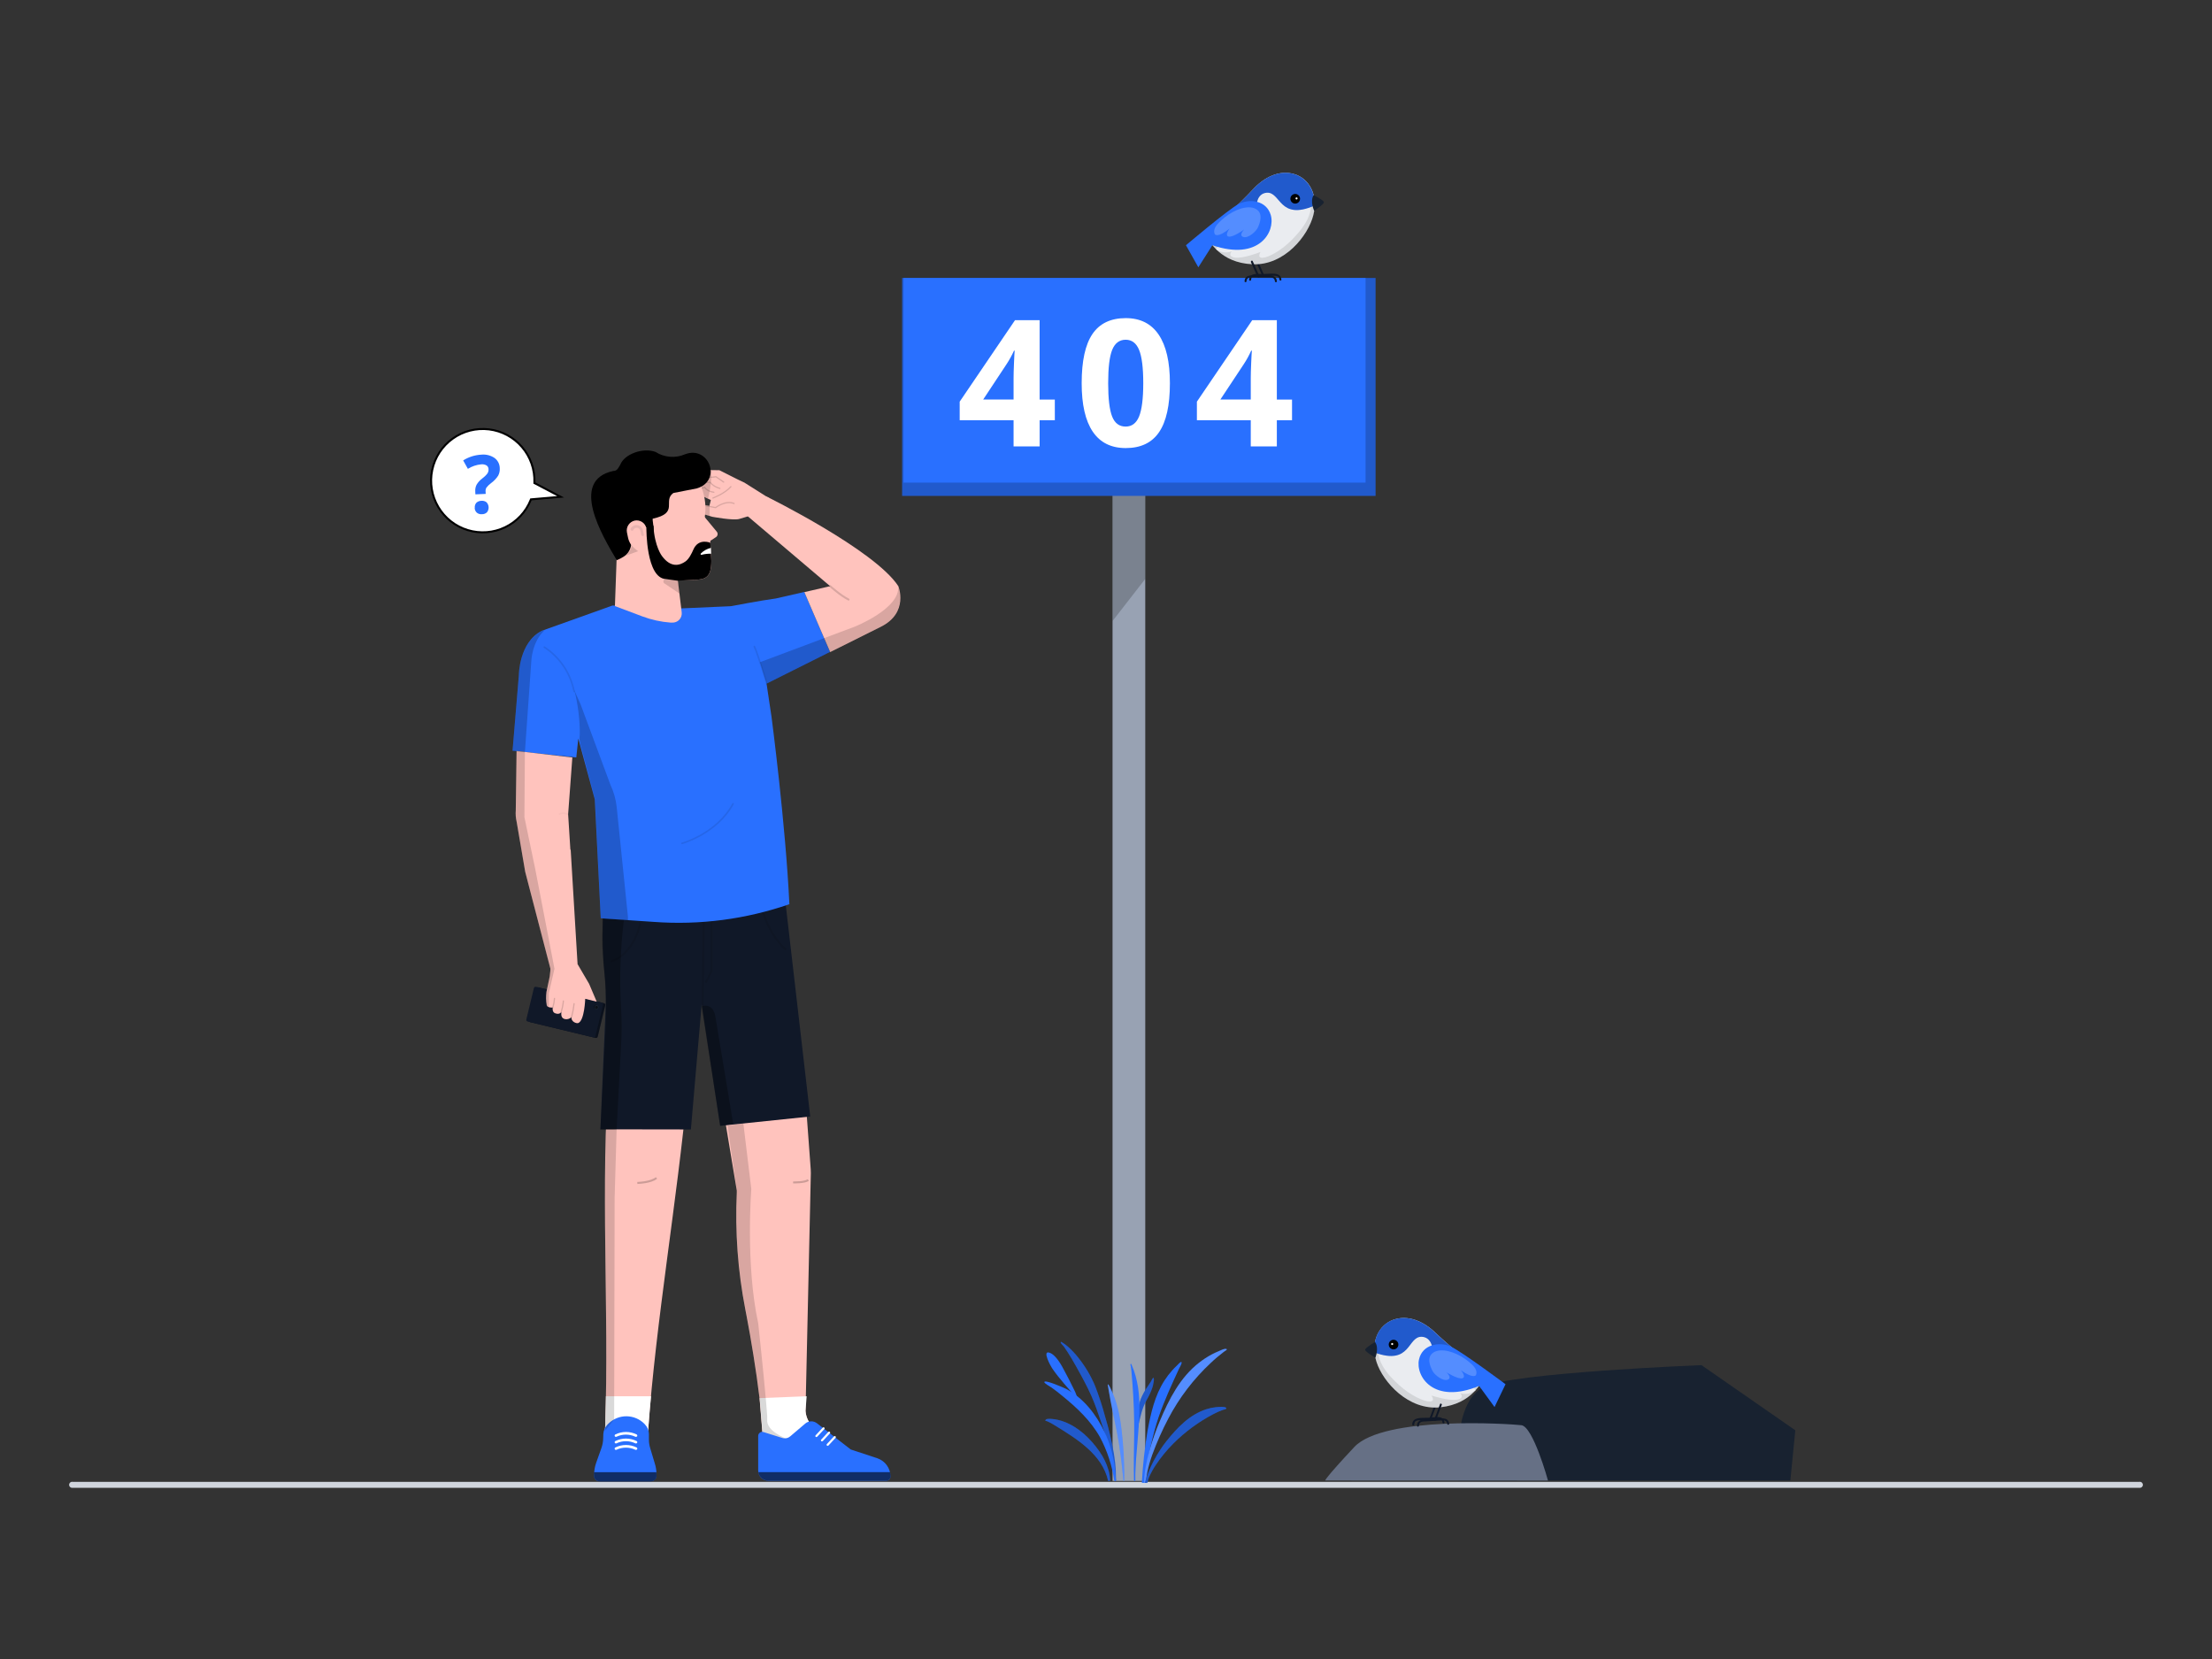 <svg width="360" height="270" viewBox="0 0 360 270" fill="none" xmlns="http://www.w3.org/2000/svg">
<rect x="0" y="0" width="360" height="270" fill="#333333" stroke="none"/>
<path d="M348.178 242.136H11.82C11.75 242.147 11.678 242.144 11.61 242.124C11.541 242.105 11.477 242.072 11.423 242.025C11.369 241.979 11.326 241.922 11.296 241.857C11.265 241.793 11.25 241.722 11.25 241.651C11.25 241.58 11.265 241.51 11.296 241.445C11.326 241.381 11.369 241.323 11.423 241.277C11.477 241.231 11.541 241.197 11.61 241.178C11.678 241.159 11.75 241.155 11.82 241.167H348.178C348.249 241.155 348.32 241.159 348.388 241.178C348.459 241.197 348.521 241.231 348.576 241.277C348.63 241.323 348.672 241.381 348.705 241.445C348.734 241.51 348.75 241.58 348.75 241.651C348.75 241.722 348.734 241.793 348.705 241.857C348.672 241.922 348.63 241.979 348.576 242.025C348.521 242.072 348.459 242.105 348.388 242.124C348.32 242.144 348.249 242.147 348.178 242.136Z" fill="#D0D5DD"/>
<path d="M98.897 177.504C97.744 196.598 99.311 216.807 98.332 235.924L105.151 236.806L105.423 232.91L105.474 232.93C106.766 214.84 110.21 195.416 111.896 177.281L98.897 177.504Z" fill="#FFC3BD"/>
<path d="M105.946 227.242H98.613C98.565 230.149 98.481 233.056 98.332 235.925L101.507 236.335L105.206 236.012L105.423 232.901L105.474 232.92C105.61 231.04 105.775 229.144 105.952 227.238L105.946 227.242Z" fill="white"/>
<path d="M98.192 233.364L98.169 234.036C98.163 234.607 98.06 235.174 97.865 235.712L97.028 238.06C96.798 238.725 96.68 239.424 96.68 240.128V240.244C96.684 240.359 96.71 240.472 96.758 240.576C96.806 240.681 96.874 240.775 96.959 240.852C97.043 240.93 97.142 240.991 97.25 241.03C97.358 241.069 97.473 241.086 97.587 241.081H105.934C106.165 241.088 106.39 241.004 106.559 240.848C106.729 240.691 106.831 240.474 106.842 240.244V239.944C106.842 239.335 106.748 238.73 106.561 238.151L105.841 235.757C105.683 235.269 105.604 234.758 105.608 234.245V233.364C105.604 232.808 105.388 232.276 105.004 231.874L104.888 231.736C104.122 230.955 103.078 230.51 101.984 230.496C100.89 230.483 99.836 230.903 99.051 231.664L98.844 231.874C98.455 232.276 98.223 232.805 98.192 233.364Z" fill="#2970FF"/>
<path opacity="0.6" d="M96.68 239.594H106.82C106.838 239.709 106.846 239.826 106.842 239.943V240.243C106.839 240.358 106.812 240.471 106.764 240.575C106.716 240.68 106.648 240.774 106.564 240.852C106.479 240.929 106.38 240.99 106.272 241.029C106.164 241.068 106.049 241.085 105.934 241.08H97.587C97.357 241.087 97.133 241.003 96.963 240.847C96.793 240.69 96.692 240.474 96.68 240.243V239.597V239.594Z" fill="black"/>
<path d="M103.704 233.733C103.724 233.683 103.726 233.627 103.709 233.575C103.692 233.523 103.657 233.48 103.61 233.452C103.071 233.188 102.479 233.051 101.879 233.051C101.278 233.051 100.686 233.188 100.147 233.452C100.122 233.464 100.1 233.481 100.082 233.502C100.063 233.522 100.05 233.547 100.041 233.573C100.032 233.599 100.029 233.627 100.031 233.654C100.033 233.682 100.041 233.708 100.053 233.733C100.065 233.758 100.082 233.78 100.102 233.798C100.123 233.816 100.146 233.83 100.172 233.839C100.198 233.848 100.226 233.851 100.253 233.849C100.28 233.847 100.307 233.839 100.331 233.827C100.811 233.599 101.335 233.48 101.866 233.48C102.396 233.48 102.921 233.599 103.4 233.827C103.428 233.844 103.461 233.853 103.494 233.849C103.536 233.849 103.577 233.839 103.614 233.818C103.65 233.798 103.681 233.769 103.704 233.733Z" fill="white"/>
<path d="M103.704 234.807C103.725 234.757 103.727 234.701 103.709 234.65C103.692 234.599 103.657 234.556 103.61 234.529C103.072 234.263 102.479 234.125 101.879 234.125C101.278 234.125 100.686 234.263 100.147 234.529C100.098 234.553 100.061 234.596 100.043 234.648C100.026 234.7 100.029 234.757 100.054 234.807C100.078 234.856 100.121 234.893 100.173 234.911C100.225 234.928 100.282 234.925 100.332 234.9C100.811 234.671 101.335 234.552 101.866 234.552C102.397 234.552 102.921 234.671 103.4 234.9C103.428 234.918 103.461 234.926 103.494 234.923C103.536 234.923 103.577 234.912 103.614 234.892C103.651 234.871 103.682 234.842 103.704 234.807Z" fill="white"/>
<path d="M103.704 235.854C103.724 235.804 103.726 235.748 103.709 235.696C103.692 235.644 103.657 235.601 103.61 235.573C103.071 235.309 102.479 235.172 101.879 235.172C101.278 235.172 100.686 235.309 100.147 235.573C100.122 235.585 100.1 235.602 100.082 235.623C100.063 235.644 100.05 235.668 100.041 235.694C100.032 235.72 100.029 235.748 100.031 235.775C100.033 235.803 100.041 235.83 100.053 235.854C100.065 235.879 100.082 235.901 100.102 235.919C100.123 235.937 100.146 235.951 100.172 235.96C100.198 235.969 100.226 235.972 100.253 235.97C100.28 235.968 100.307 235.96 100.331 235.948C100.811 235.72 101.335 235.602 101.866 235.602C102.396 235.602 102.921 235.72 103.4 235.948C103.428 235.966 103.461 235.973 103.494 235.97C103.536 235.97 103.577 235.959 103.614 235.939C103.65 235.919 103.681 235.89 103.704 235.854Z" fill="white"/>
<path d="M138.101 236.594L132.61 232.469C132.171 232.13 131.81 231.701 131.549 231.212C131.288 230.722 131.135 230.183 131.098 229.629L131.964 190.924C131.964 190.714 131.964 190.507 131.945 190.297L130.975 177.195L117.408 178.714L119.912 193.767V194.09C119.614 200.463 120.08 206.85 121.301 213.113L121.507 214.185C122.221 217.929 123.055 222.933 123.614 227.543L124.334 236.248L138.101 236.594Z" fill="#FFC3BD"/>
<path d="M123.632 227.542L124.352 236.248L138.101 236.603L132.609 232.478C132.17 232.139 131.809 231.71 131.548 231.221C131.287 230.731 131.134 230.192 131.097 229.638L131.281 227.238L123.629 227.542" fill="white"/>
<path opacity="0.15" d="M124.857 231.306C124.99 232.847 127.147 233.832 128.598 234.414L130.672 235.237L124.356 235.929L123.71 228.253C123.155 223.45 122.273 218.12 121.52 214.179L121.313 213.107C120.093 206.844 119.626 200.457 119.924 194.083V193.76L118.396 183.175L120.981 182.852L122.273 193.512C122.273 193.512 121.304 205.787 123.397 215.358C123.397 215.358 124.237 223.111 124.689 228.253C124.76 229.08 124.818 229.839 124.864 230.486L124.857 231.306Z" fill="black"/>
<path d="M124.243 233.059L127.322 234.028C127.542 234.097 127.776 234.108 128.003 234.061C128.229 234.014 128.439 233.91 128.614 233.76L131.046 231.686C131.312 231.458 131.648 231.329 131.997 231.321C132.347 231.312 132.689 231.425 132.965 231.641L138.456 235.901L142.785 237.329C143.407 237.54 143.947 237.939 144.331 238.471C144.715 239.003 144.923 239.642 144.927 240.298C144.926 240.481 144.853 240.656 144.724 240.786C144.594 240.915 144.419 240.988 144.235 240.989H125.047C124.83 240.99 124.615 240.948 124.414 240.865C124.214 240.783 124.031 240.661 123.877 240.508C123.724 240.354 123.602 240.172 123.519 239.971C123.436 239.771 123.393 239.556 123.394 239.338V233.685C123.396 233.584 123.421 233.483 123.468 233.393C123.515 233.302 123.582 233.223 123.664 233.163C123.746 233.102 123.841 233.061 123.941 233.043C124.042 233.025 124.145 233.031 124.243 233.059Z" fill="#2970FF"/>
<path opacity="0.6" d="M123.418 239.59H144.838C144.903 239.814 144.933 240.047 144.929 240.281C144.928 240.464 144.855 240.639 144.725 240.769C144.595 240.898 144.42 240.971 144.237 240.972H125.049C124.658 240.971 124.279 240.833 123.981 240.579C123.682 240.326 123.483 239.976 123.418 239.59Z" fill="black"/>
<path d="M132.991 233.835L134.154 232.585C134.185 232.552 134.202 232.508 134.202 232.463C134.202 232.417 134.185 232.373 134.154 232.34C134.121 232.307 134.077 232.289 134.031 232.289C133.985 232.289 133.941 232.307 133.908 232.34L132.745 233.59C132.715 233.623 132.697 233.667 132.697 233.713C132.697 233.758 132.715 233.802 132.745 233.835C132.776 233.864 132.816 233.88 132.858 233.881C132.906 233.876 132.951 233.861 132.991 233.835Z" fill="white"/>
<path d="M133.9 234.536L135.06 233.286C135.092 233.253 135.111 233.209 135.111 233.163C135.111 233.117 135.092 233.073 135.06 233.04C135.027 233.009 134.983 232.992 134.937 232.992C134.892 232.992 134.848 233.009 134.815 233.04L133.655 234.29C133.623 234.323 133.604 234.367 133.604 234.413C133.604 234.459 133.623 234.503 133.655 234.536C133.685 234.564 133.724 234.58 133.765 234.581C133.813 234.576 133.859 234.561 133.9 234.536Z" fill="white"/>
<path d="M134.821 235.263L135.981 234.012C136.013 233.979 136.031 233.936 136.031 233.89C136.031 233.843 136.013 233.8 135.981 233.767C135.947 233.736 135.904 233.719 135.858 233.719C135.813 233.719 135.769 233.736 135.735 233.767L134.576 235.017C134.543 235.05 134.525 235.094 134.525 235.14C134.525 235.186 134.543 235.23 134.576 235.263C134.606 235.29 134.645 235.306 134.686 235.308C134.735 235.311 134.783 235.294 134.821 235.263Z" fill="white"/>
<path d="M112.442 183.819L97.712 183.796L98.561 164.198C98.648 162.206 98.584 160.21 98.371 158.228C97.941 154.206 98.048 150.547 98.271 146.179L98.691 144.086L127.873 147.2L131.863 181.709L117.207 183.227L114.196 163.468L112.442 183.819Z" fill="#101828"/>
<g opacity="0.3">
<path opacity="0.3" d="M114.522 163.801L114.199 163.794L114.361 149.297H115.953V158.096L114.991 159.996L114.7 159.847L115.63 158.019V149.62H114.684L114.522 163.801Z" fill="black"/>
</g>
<path opacity="0.3" d="M100.353 183.82L101.083 170.059C101.195 168.096 101.195 166.127 101.083 164.164C100.786 159.19 100.958 154.198 101.597 149.256L98.044 146.672V151.194C97.898 153.375 98.102 154.87 98.221 157.054C98.621 160.557 98.729 164.087 98.544 167.607L97.721 183.82H100.353Z" fill="black"/>
<g opacity="0.3">
<path opacity="0.3" d="M127.792 154.707C124.727 151.896 123.874 147.923 123.864 147.901L124.187 147.836C124.187 147.875 125.03 151.712 128.018 154.468L127.792 154.707Z" fill="black"/>
</g>
<path opacity="0.3" d="M117.204 183.235L119.326 182.912L116.455 165.614C116.086 162.985 114.193 163.799 114.193 163.799L117.204 183.235Z" fill="black"/>
<path d="M93.792 123.272L94.115 120.196L96.802 130.091L97.771 149.453L106.412 150.038C113.884 150.588 121.389 149.607 128.469 147.156C127.861 134.103 125.561 116.646 125.561 116.646L124.757 111.268L135.094 106.099L130.895 96.344L126.256 97.403C124.105 97.675 118.965 98.657 118.965 98.657L110.418 99.035L99.674 98.55L88.206 102.649C84.443 104.529 84.443 109.908 84.443 109.908L83.419 122.183L93.792 123.272Z" fill="#2970FF"/>
<path d="M93.995 156.854L92.877 138.28L92.829 138.302L92.464 132.517L93.148 123.278L84.071 122.219L83.942 131.851C83.889 132.501 83.94 133.156 84.091 133.79L85.477 141.891L89.676 158.043L93.995 156.854Z" fill="#FFC3BD"/>
<path d="M146.204 95.399C142.347 89.475 124.784 80.824 124.784 80.824L121.302 83.686L135.105 95.399L130.905 96.368L135.105 106.124L143.365 102.002C147.961 99.709 146.204 95.399 146.204 95.399Z" fill="#FFC3BD"/>
<path d="M98.301 163.27L87.596 160.688C87.445 160.651 87.293 160.744 87.257 160.895L86.025 166.001C85.989 166.152 86.082 166.303 86.233 166.34L96.938 168.922C97.089 168.958 97.241 168.865 97.277 168.715L98.509 163.608C98.545 163.458 98.452 163.306 98.301 163.27Z" fill="#101828"/>
<path opacity="0.3" d="M98.301 163.27L87.596 160.688C87.445 160.651 87.293 160.744 87.257 160.895L86.025 166.001C85.989 166.152 86.082 166.303 86.233 166.34L96.938 168.922C97.089 168.958 97.241 168.865 97.277 168.715L98.509 163.608C98.545 163.458 98.452 163.306 98.301 163.27Z" fill="black"/>
<path d="M97.935 163.18L87.23 160.598C87.079 160.561 86.927 160.654 86.891 160.805L85.659 165.911C85.623 166.062 85.716 166.214 85.867 166.25L96.572 168.832C96.723 168.869 96.874 168.776 96.911 168.625L98.142 163.519C98.179 163.368 98.086 163.216 97.935 163.18Z" fill="#101828"/>
<path opacity="0.4" d="M97.207 164.183C97.276 164.119 97.319 164.032 97.328 163.939C97.337 163.846 97.313 163.752 97.259 163.676C97.231 163.641 97.198 163.612 97.158 163.59C97.119 163.569 97.076 163.556 97.032 163.552C96.988 163.548 96.943 163.553 96.901 163.568C96.859 163.581 96.82 163.604 96.787 163.634C96.718 163.698 96.675 163.785 96.666 163.878C96.657 163.972 96.683 164.065 96.739 164.141C96.766 164.176 96.8 164.205 96.839 164.226C96.877 164.247 96.92 164.259 96.964 164.263C97.008 164.267 97.052 164.262 97.094 164.248C97.135 164.235 97.174 164.212 97.207 164.183Z" fill="black"/>
<path d="M97.272 164.213C97.342 164.15 97.387 164.063 97.396 163.969C97.406 163.875 97.38 163.781 97.324 163.706C97.297 163.671 97.263 163.642 97.224 163.621C97.185 163.6 97.142 163.587 97.099 163.583C97.055 163.579 97.01 163.584 96.969 163.598C96.927 163.612 96.888 163.634 96.855 163.664C96.787 163.728 96.744 163.814 96.734 163.907C96.725 164 96.749 164.094 96.804 164.171C96.831 164.205 96.865 164.234 96.903 164.255C96.942 164.276 96.985 164.289 97.029 164.293C97.073 164.297 97.117 164.292 97.159 164.278C97.201 164.264 97.239 164.242 97.272 164.213Z" fill="#182230"/>
<path opacity="0.5" d="M97.203 164.126C97.246 164.084 97.272 164.029 97.277 163.969C97.282 163.91 97.266 163.851 97.232 163.803C97.215 163.777 97.192 163.756 97.165 163.74C97.139 163.724 97.109 163.715 97.078 163.712C97.047 163.709 97.016 163.713 96.987 163.724C96.957 163.735 96.931 163.751 96.909 163.774C96.867 163.815 96.841 163.871 96.836 163.93C96.831 163.989 96.846 164.048 96.88 164.097C96.898 164.122 96.921 164.144 96.948 164.159C96.974 164.175 97.004 164.185 97.035 164.188C97.066 164.19 97.097 164.186 97.126 164.176C97.155 164.165 97.182 164.148 97.203 164.126Z" fill="black"/>
<path opacity="0.4" d="M97.204 163.937C97.207 163.886 97.192 163.835 97.161 163.794C97.13 163.752 97.086 163.723 97.036 163.711H97.075C97.104 163.711 97.132 163.717 97.159 163.728C97.185 163.739 97.209 163.756 97.229 163.777C97.249 163.798 97.264 163.822 97.275 163.85C97.285 163.876 97.289 163.905 97.288 163.934C97.287 163.993 97.264 164.05 97.224 164.094C97.185 164.138 97.13 164.166 97.072 164.173H97.026C97.079 164.162 97.126 164.132 97.159 164.088C97.191 164.045 97.208 163.991 97.204 163.937Z" fill="black"/>
<path opacity="0.4" d="M97.207 164.183C97.276 164.119 97.319 164.032 97.328 163.939C97.337 163.846 97.313 163.752 97.259 163.676C97.231 163.641 97.198 163.612 97.158 163.59C97.119 163.569 97.076 163.556 97.032 163.552C96.988 163.548 96.943 163.553 96.901 163.568C96.859 163.581 96.82 163.604 96.787 163.634C96.718 163.698 96.675 163.785 96.666 163.878C96.657 163.972 96.683 164.065 96.739 164.141C96.766 164.176 96.8 164.205 96.839 164.226C96.877 164.247 96.92 164.259 96.964 164.263C97.008 164.267 97.052 164.262 97.094 164.248C97.135 164.235 97.174 164.212 97.207 164.183Z" fill="black"/>
<path d="M97.272 164.213C97.342 164.15 97.387 164.063 97.396 163.969C97.406 163.875 97.38 163.781 97.324 163.706C97.297 163.671 97.263 163.642 97.224 163.621C97.185 163.6 97.142 163.587 97.099 163.583C97.055 163.579 97.01 163.584 96.969 163.598C96.927 163.612 96.888 163.634 96.855 163.664C96.787 163.728 96.744 163.814 96.734 163.907C96.725 164 96.749 164.094 96.804 164.171C96.831 164.205 96.865 164.234 96.903 164.255C96.942 164.276 96.985 164.289 97.029 164.293C97.073 164.297 97.117 164.292 97.159 164.278C97.201 164.264 97.239 164.242 97.272 164.213Z" fill="#182230"/>
<path opacity="0.5" d="M97.203 164.126C97.246 164.084 97.272 164.029 97.277 163.969C97.282 163.91 97.266 163.851 97.232 163.803C97.215 163.777 97.192 163.756 97.165 163.74C97.139 163.724 97.109 163.715 97.078 163.712C97.047 163.709 97.016 163.713 96.987 163.724C96.957 163.735 96.931 163.751 96.909 163.774C96.867 163.815 96.841 163.871 96.836 163.93C96.831 163.989 96.846 164.048 96.88 164.097C96.898 164.122 96.921 164.144 96.948 164.159C96.974 164.175 97.004 164.185 97.035 164.188C97.066 164.19 97.097 164.186 97.126 164.176C97.155 164.165 97.182 164.148 97.203 164.126Z" fill="black"/>
<path opacity="0.4" d="M97.204 163.937C97.207 163.886 97.192 163.835 97.161 163.794C97.13 163.752 97.086 163.723 97.036 163.711H97.075C97.104 163.711 97.132 163.717 97.159 163.728C97.185 163.739 97.209 163.756 97.229 163.777C97.249 163.798 97.264 163.822 97.275 163.85C97.285 163.876 97.289 163.905 97.288 163.934C97.287 163.993 97.264 164.05 97.224 164.094C97.185 164.138 97.13 164.166 97.072 164.173H97.026C97.079 164.162 97.126 164.132 97.159 164.088C97.191 164.045 97.208 163.991 97.204 163.937Z" fill="black"/>
<g opacity="0.3">
<path opacity="0.3" d="M93.433 112.655C93.4 112.657 93.368 112.647 93.343 112.628C93.317 112.608 93.3 112.58 93.294 112.548C93.015 111.104 92.448 109.731 91.629 108.511C90.809 107.29 89.753 106.246 88.523 105.441C88.507 105.433 88.494 105.421 88.483 105.407C88.472 105.394 88.464 105.377 88.46 105.361C88.455 105.344 88.454 105.326 88.456 105.309C88.458 105.291 88.464 105.274 88.473 105.259C88.481 105.244 88.493 105.23 88.507 105.219C88.52 105.209 88.537 105.201 88.553 105.196C88.57 105.192 88.588 105.19 88.605 105.192C88.623 105.195 88.64 105.2 88.655 105.209C89.917 106.032 91.001 107.1 91.843 108.35C92.684 109.599 93.267 111.005 93.555 112.483C93.559 112.501 93.559 112.518 93.556 112.535C93.553 112.552 93.546 112.569 93.537 112.583C93.527 112.597 93.514 112.61 93.5 112.619C93.485 112.629 93.469 112.636 93.452 112.638L93.433 112.655Z" fill="black"/>
</g>
<path opacity="0.2" d="M97.781 149.46L102.194 149.819V149.173L100.366 131.361C100.236 130.115 99.897 128.899 99.364 127.765L94.49 114.634L93.414 112.215L93.656 113.064C94.18 115.345 94.503 118.575 94.302 120.262L94.47 121.172L96.835 130.098L97.781 149.46Z" fill="black"/>
<path d="M121.159 78.549L120.012 78.003L117.066 76.52L114.249 76.504C114.176 76.518 114.112 76.559 114.069 76.619C114.026 76.679 114.007 76.754 114.017 76.827C114.042 77.15 114.185 77.631 114.798 77.525L112.747 77.324C112.672 77.318 112.596 77.336 112.53 77.374C112.465 77.413 112.413 77.471 112.382 77.541L112.305 77.719C112.179 78.003 112.86 78.416 113.164 78.468L113.325 78.497L111.513 78.258C111.469 78.264 111.426 78.279 111.388 78.302C111.35 78.326 111.317 78.357 111.292 78.394C111.266 78.43 111.249 78.472 111.24 78.516C111.231 78.56 111.232 78.605 111.242 78.649C111.267 78.859 111.341 79.06 111.458 79.237C111.575 79.301 110.166 79.185 109.627 79.143C109.6 79.14 109.573 79.143 109.548 79.152C109.524 79.162 109.501 79.177 109.483 79.196C109.464 79.215 109.451 79.239 109.443 79.264C109.436 79.29 109.434 79.317 109.439 79.343C109.494 79.666 109.804 80.312 111.268 80.542C113.309 80.865 114.139 80.665 114.139 80.665L115.687 81.378L115.454 82.331L113.251 81.918L113.135 83.174C113.435 83.384 115.91 84.102 115.91 84.102C115.91 84.102 119.314 84.748 120.316 84.46C121.317 84.173 122.05 83.93 122.05 83.93L125.161 81.075L121.159 78.549Z" fill="#FFC3BD"/>
<path opacity="0.15" d="M116.023 81.057C116.023 81.057 117.962 80.336 118.953 79.199" stroke="black" stroke-width="0.194" stroke-miterlimit="10" stroke-linecap="round"/>
<path opacity="0.15" d="M113.365 82.02L116.463 82.614C116.463 82.614 118.078 81.358 119.474 81.946" stroke="black" stroke-width="0.194" stroke-miterlimit="10" stroke-linecap="round"/>
<path opacity="0.15" d="M111.609 79.409C111.609 79.409 113.748 79.732 114.675 79.309C114.675 79.309 115.027 79.955 116.18 80.116" stroke="black" stroke-width="0.194" stroke-miterlimit="10" stroke-linecap="round"/>
<path opacity="0.15" d="M113.326 78.481C114.065 78.546 114.809 78.546 115.549 78.481C115.965 78.98 116.532 79.332 117.164 79.485" stroke="black" stroke-width="0.194" stroke-miterlimit="10" stroke-linecap="round"/>
<path opacity="0.15" d="M114.547 77.566C115.196 77.705 115.866 77.711 116.517 77.586L117.777 78.458" stroke="black" stroke-width="0.194" stroke-miterlimit="10" stroke-linecap="round"/>
<path opacity="0.15" d="M115.809 76.606C115.799 77.909 115.656 79.207 115.383 80.482L115.238 81.154L114.143 80.65L114.162 76.638L115.809 76.606Z" fill="black"/>
<path opacity="0.15" d="M115.488 82.391V84.006L113.824 83.437L114.066 82.055L115.488 82.391Z" fill="black"/>
<path opacity="0.15" d="M146.175 95.418C146.556 99.029 139.094 101.995 139.094 101.995L134.123 103.855L135.092 106.117L143.352 101.995C147.79 99.795 146.304 95.731 146.175 95.418Z" fill="black"/>
<path opacity="0.2" d="M135.105 106.121L124.784 111.276L123.68 107.774L134.133 103.859L135.105 106.121Z" fill="black"/>
<g opacity="0.3">
<path opacity="0.3" d="M124.783 111.401C124.754 111.402 124.726 111.393 124.703 111.376C124.679 111.359 124.662 111.335 124.654 111.307C124.654 111.256 123.171 106.33 122.645 105.276C122.629 105.244 122.627 105.207 122.638 105.173C122.65 105.14 122.674 105.111 122.706 105.096C122.722 105.088 122.739 105.083 122.756 105.082C122.774 105.081 122.791 105.084 122.808 105.089C122.824 105.095 122.839 105.104 122.852 105.116C122.865 105.127 122.876 105.141 122.884 105.157C123.423 106.229 124.851 111.026 124.909 111.23C124.919 111.264 124.915 111.301 124.899 111.333C124.881 111.364 124.853 111.388 124.819 111.398L124.783 111.401Z" fill="black"/>
</g>
<g opacity="0.3">
<path opacity="0.3" d="M110.988 137.394C110.958 137.393 110.93 137.382 110.907 137.365C110.883 137.346 110.867 137.322 110.858 137.293C110.854 137.276 110.852 137.258 110.855 137.24C110.857 137.223 110.863 137.206 110.872 137.19C110.881 137.175 110.893 137.162 110.907 137.151C110.921 137.14 110.938 137.133 110.955 137.129C111.01 137.129 116.566 135.572 119.173 130.775C119.18 130.757 119.191 130.74 119.205 130.727C119.218 130.713 119.235 130.703 119.253 130.696C119.271 130.689 119.291 130.687 119.31 130.688C119.329 130.689 119.348 130.695 119.365 130.704C119.382 130.714 119.397 130.726 119.408 130.742C119.42 130.757 119.428 130.775 119.432 130.794C119.437 130.813 119.437 130.833 119.433 130.852C119.428 130.87 119.42 130.888 119.409 130.904C116.744 135.804 111.081 137.365 111.01 137.387L110.988 137.394Z" fill="black"/>
</g>
<g opacity="0.15">
<path opacity="0.15" d="M91.005 132.651C90.979 132.651 90.953 132.619 90.943 132.567C90.934 132.537 90.933 132.506 90.939 132.476C90.945 132.445 90.959 132.417 90.979 132.393C91.466 131.979 92.455 132.367 92.497 132.393C92.539 132.419 92.558 132.48 92.552 132.551C92.546 132.622 92.51 132.671 92.471 132.658C92.432 132.645 91.479 132.267 91.03 132.658C91.021 132.659 91.012 132.656 91.005 132.651Z" fill="black"/>
</g>
<path d="M93.893 156.73L95.876 160.116L97.113 163.023L95.243 162.555C95.243 162.555 95.136 166.056 94.128 166.492C93.825 166.625 92.914 166.282 93.007 165.546C92.874 165.672 92.714 165.767 92.539 165.823C92.364 165.879 92.178 165.895 91.996 165.869C91.434 165.753 91.299 165.388 91.35 164.69C91.35 164.69 91.085 165.22 90.304 164.89C89.832 164.69 89.952 163.979 89.952 163.979C89.952 163.979 89.099 164.054 88.983 163.611C88.859 162.888 88.844 162.151 88.937 161.424L89.448 158.976L89.638 157.393L93.893 156.73Z" fill="#FFC3BD"/>
<path opacity="0.15" d="M89.967 163.994C90.112 163.505 90.205 163.001 90.245 162.492" stroke="black" stroke-width="0.197" stroke-miterlimit="10" stroke-linecap="round"/>
<path opacity="0.15" d="M91.336 164.669C91.519 164.095 91.638 163.503 91.692 162.902" stroke="black" stroke-width="0.197" stroke-miterlimit="10" stroke-linecap="round"/>
<path opacity="0.15" d="M93.008 165.549C93.21 164.826 93.351 164.087 93.428 163.34" stroke="black" stroke-width="0.197" stroke-miterlimit="10" stroke-linecap="round"/>
<path opacity="0.15" d="M87.124 141.511L85.347 132.983L85.425 122.43L84.071 122.227L83.942 131.859C83.889 132.509 83.94 133.163 84.091 133.797L85.477 141.899L89.592 157.844L89.001 161.216L88.897 161.885L88.933 163.158C88.968 164.065 89.33 163.943 89.33 163.943V161.643L90.241 157.663L87.124 141.511Z" fill="black"/>
<path opacity="0.2" d="M83.426 122.219L84.45 109.944C84.45 109.944 84.45 104.566 88.213 102.686L88.659 102.547C86.549 104.424 86.466 107.66 86.466 107.66L85.425 122.439L83.426 122.219Z" fill="black"/>
<path d="M98.786 82.12L100.363 90.683L100.078 98.64L104.546 100.319C106.02 100.871 107.566 101.211 109.136 101.327H109.372C109.591 101.341 109.811 101.307 110.016 101.226C110.221 101.145 110.405 101.02 110.555 100.859C110.706 100.698 110.819 100.506 110.886 100.297C110.953 100.087 110.973 99.866 110.945 99.647L110.318 94.453L112.903 94.372C112.991 94.377 113.079 94.377 113.167 94.372C114.831 94.279 115.768 93.991 115.778 91.281L115.593 88.028L116.524 87.414C116.543 87.404 116.56 87.391 116.575 87.376C116.694 87.276 116.77 87.136 116.787 86.983C116.804 86.829 116.762 86.675 116.669 86.552L114.76 84.242L114.711 84.071L114.757 83.68C114.934 82.037 114.661 80.377 113.969 78.877L113.284 77.41L98.786 82.12Z" fill="#FFC3BD"/>
<path d="M113.402 79.488L109.587 80.234C107.778 81.526 110.598 83.481 106.224 84.414C106.143 84.915 106.793 86.879 105.953 86.998C105.307 87.157 105.242 86.278 105.148 85.842L102.732 86.643C103.107 89.676 102.021 90.494 100.377 91.165C97.948 87.108 92.673 78.189 99.812 76.648C100.506 76.687 100.749 75.906 100.942 75.644C101.589 73.922 104.615 72.791 106.679 73.547C107.389 74 108.198 74.271 109.037 74.338C109.875 74.405 110.717 74.266 111.489 73.932C115.404 72.439 117.556 78.26 113.402 79.488Z" fill="black"/>
<path d="M106.039 89.995L105.202 85.993C105.16 85.783 105.078 85.583 104.958 85.406C104.839 85.228 104.686 85.076 104.507 84.958C104.329 84.84 104.128 84.759 103.918 84.72C103.708 84.68 103.492 84.682 103.283 84.726C102.863 84.823 102.498 85.08 102.265 85.442C102.032 85.804 101.95 86.243 102.036 86.665L102.201 87.456C102.284 87.875 102.45 88.274 102.689 88.629C102.928 88.983 103.234 89.287 103.591 89.522C103.948 89.758 104.348 89.919 104.768 89.999C105.189 90.079 105.62 90.074 106.039 89.985V89.995Z" fill="#FFC3BD"/>
<g opacity="0.3">
<path opacity="0.3" d="M104.778 86.972L104.64 86.306C104.581 86.028 104.415 85.785 104.178 85.628C103.941 85.471 103.652 85.415 103.373 85.47C103.219 85.5 103.074 85.564 102.947 85.657C102.821 85.751 102.717 85.871 102.643 86.009V86.038C102.629 86.068 102.622 86.099 102.62 86.132C102.619 86.164 102.624 86.196 102.635 86.226C102.647 86.256 102.665 86.284 102.687 86.307C102.709 86.33 102.736 86.349 102.766 86.361C102.795 86.376 102.827 86.385 102.859 86.387C102.892 86.388 102.924 86.384 102.955 86.372C102.985 86.36 103.013 86.343 103.036 86.32C103.059 86.297 103.077 86.269 103.089 86.239C103.125 86.156 103.18 86.083 103.251 86.027C103.321 85.971 103.404 85.932 103.493 85.916C103.572 85.899 103.653 85.898 103.732 85.913C103.811 85.928 103.886 85.959 103.953 86.003C104.021 86.047 104.078 86.104 104.123 86.171C104.169 86.237 104.2 86.312 104.216 86.391L104.355 87.059C104.372 87.121 104.411 87.175 104.464 87.21C104.518 87.245 104.583 87.259 104.646 87.25C104.675 87.243 104.702 87.23 104.725 87.212C104.748 87.193 104.766 87.17 104.779 87.143C104.792 87.116 104.798 87.087 104.798 87.057C104.798 87.028 104.791 86.999 104.778 86.972Z" fill="#101828"/>
</g>
<path opacity="0.15" d="M110.672 96.653L108.107 94.934C108.056 94.892 108.017 94.837 107.993 94.776C107.968 94.714 107.96 94.648 107.968 94.582C107.979 94.48 108.031 94.385 108.111 94.321C108.192 94.256 108.295 94.226 108.397 94.237L110.307 94.418L110.672 96.653Z" fill="black"/>
<path d="M110.28 94.511L108.397 94.243C105.128 94.136 105.202 85.993 105.202 85.993L106.336 85.527C106.533 88.993 107.738 90.496 107.738 90.496C109.192 92.469 110.645 92.036 111.579 91.361C112.138 90.954 112.564 90.088 112.842 89.449C113.675 87.511 115.604 88.335 115.604 88.335L115.769 91.274C115.769 93.984 114.822 94.272 113.159 94.365C113.07 94.37 112.982 94.37 112.894 94.365" fill="black"/>
<path opacity="0.15" d="M101.654 90.501L103.861 89.707C103.477 89.447 103.13 89.139 102.827 88.789C102.756 89.139 102.616 89.47 102.415 89.764C102.213 90.059 101.955 90.309 101.654 90.501Z" fill="black"/>
<path d="M115.732 90.12C115.209 90.099 114.686 90.158 114.181 90.295C114.154 90.303 114.124 90.302 114.098 90.292C114.071 90.281 114.049 90.262 114.034 90.237C114.02 90.213 114.015 90.183 114.019 90.155C114.023 90.127 114.038 90.101 114.059 90.082C114.508 89.627 115.077 89.309 115.7 89.164L115.732 90.12Z" fill="white"/>
<path opacity="0.15" d="M135.105 95.398C135.105 95.398 136.808 96.93 138.1 97.576" stroke="black" stroke-width="0.323" stroke-miterlimit="10" stroke-linecap="round"/>
<path opacity="0.2" d="M103.724 192.52C103.724 192.52 105.953 192.478 106.844 191.703" stroke="black" stroke-width="0.323" stroke-miterlimit="10"/>
<path opacity="0.2" d="M129.08 192.438C129.08 192.438 131.112 192.48 131.538 192.027" stroke="black" stroke-width="0.323" stroke-miterlimit="10"/>
<path opacity="0.15" d="M98.465 232.863L99.954 230.996L100.031 194.933L100.354 183.824L98.623 183.582C98.083 199.824 99.072 216.686 98.465 232.863Z" fill="black"/>
<g opacity="0.3">
<path opacity="0.3" d="M99.407 156.66L99.311 156.337C103.096 155.164 104.04 150.267 104.046 150.219L104.369 150.277C104.356 150.341 103.381 155.426 99.407 156.66Z" fill="black"/>
</g>
<path d="M237.389 235.804C237.389 235.804 237.115 228.093 241.382 225.751C245.649 223.409 276.915 222.172 276.915 222.172L292.185 232.777L291.377 240.953H237.383L237.389 235.804Z" fill="#182230"/>
<path d="M215.67 240.944C215.67 240.944 215.612 240.621 220.409 235.501C225.206 230.381 245.66 231.728 247.592 231.947C249.523 232.167 251.933 240.957 251.933 240.957L215.67 240.944Z" fill="#667085"/>
<path d="M186.389 77.551H181.065V241.02H186.389V77.551Z" fill="#98A2B3"/>
<path opacity="0.2" d="M181.065 101.067L186.392 94.216V77.551H181.065V101.067Z" fill="black"/>
<path d="M223.868 45.246H146.825V80.699H223.868V45.246Z" fill="#2970FF"/>
<path opacity="0.2" d="M223.868 45.246H146.825V80.699H223.868V45.246Z" fill="black"/>
<path d="M222.249 45.246H147.054V78.544H222.249V45.246Z" fill="#2970FF"/>
<path d="M171.674 68.391H169.199V72.648H164.958V68.391H156.188V65.37L165.194 52.107H169.196V65.028H171.67L171.674 68.391ZM164.958 65.022V61.536C164.958 60.955 164.981 60.111 165.029 59.007C165.074 57.902 165.113 57.259 165.139 57.069H165.029C164.673 57.855 164.255 58.611 163.775 59.33L160.012 65.022H164.958Z" fill="white"/>
<path d="M190.4 62.372C190.4 65.958 189.812 68.613 188.636 70.338C187.46 72.063 185.65 72.924 183.206 72.922C180.837 72.922 179.051 72.033 177.847 70.254C176.643 68.475 176.041 65.848 176.041 62.372C176.041 58.748 176.626 56.076 177.795 54.358C178.964 52.639 180.768 51.778 183.206 51.773C185.574 51.773 187.366 52.674 188.581 54.474C189.796 56.275 190.402 58.907 190.4 62.372ZM180.353 62.372C180.353 64.892 180.569 66.697 180.999 67.789C181.43 68.881 182.163 69.426 183.199 69.424C184.211 69.424 184.941 68.871 185.389 67.767C185.837 66.662 186.062 64.864 186.064 62.372C186.064 59.852 185.837 58.042 185.383 56.942C184.931 55.84 184.201 55.291 183.199 55.291C182.198 55.291 181.448 55.84 181.006 56.942C180.563 58.043 180.353 59.859 180.353 62.372Z" fill="white"/>
<path d="M210.276 68.391H207.804V72.648H203.56V68.391H194.793V65.37L203.799 52.107H207.804V65.028H210.276V68.391ZM203.56 65.022V61.536C203.56 60.955 203.583 60.111 203.631 59.007C203.679 57.902 203.715 57.259 203.744 57.069H203.631C203.278 57.856 202.86 58.612 202.381 59.33L198.614 65.022H203.56Z" fill="white"/>
<path d="M204.321 42.391L205.407 44.817C205.421 44.841 205.442 44.861 205.466 44.874C205.491 44.888 205.518 44.895 205.546 44.895H207.019C207.532 44.895 208.172 44.785 208.227 45.515C208.227 45.718 208.55 45.722 208.55 45.515C208.453 44.223 206.838 44.578 205.946 44.578H205.623C205.452 44.578 205.71 44.727 205.652 44.594L205.291 43.78C205.058 43.263 204.826 42.746 204.596 42.23C204.512 42.045 204.237 42.207 204.321 42.391Z" fill="#101828"/>
<path d="M205.554 44.599C204.721 44.599 203.361 44.334 203.293 45.536C203.293 45.742 203.616 45.742 203.616 45.536C203.639 45.08 203.939 44.916 204.34 44.916H205.548C205.591 44.916 205.632 44.898 205.662 44.868C205.692 44.838 205.709 44.797 205.709 44.754C205.709 44.711 205.692 44.67 205.662 44.64C205.632 44.609 205.591 44.593 205.548 44.593" fill="#101828"/>
<path d="M196.158 38.293C196.158 38.293 201.905 33.038 203.821 30.925C205.736 28.812 208.194 27.633 210.604 28.322C213.014 29.009 214.581 31.662 213.747 35.002C212.914 38.342 209.05 43.252 203.824 43.006C198.597 42.761 196.891 39.275 196.158 38.293Z" fill="#EAECF0"/>
<path opacity="0.1" d="M196.158 38.293C196.158 38.293 201.905 33.038 203.821 30.925C205.736 28.812 208.194 27.633 210.604 28.322C213.014 29.009 214.581 31.662 213.747 35.002C212.914 38.342 209.05 43.252 203.824 43.006C198.597 42.761 196.891 39.275 196.158 38.293Z" fill="black"/>
<path d="M197.925 40.581C198.287 40.836 198.705 41.001 199.145 41.06C199.584 41.12 200.031 41.073 200.448 40.923C200.448 40.923 199.689 41.763 201.036 41.931C202.383 42.099 205.157 41.004 205.157 41.004C205.157 41.004 204.511 42.008 205.506 41.95C206.501 41.892 208.585 40.739 210.297 38.985C212.009 37.231 214.428 34.42 212.907 31.113C211.686 28.46 207.81 26.735 202.282 32.925L197.925 40.581Z" fill="#EAECF0"/>
<path d="M210.601 28.322C208.194 27.633 205.736 28.812 203.817 30.925C203.136 31.678 201.963 32.831 200.742 34.004L202.06 35.328L204.502 33.49C204.502 33.49 204.502 31.529 206.117 31.368C208.482 31.135 208.127 35.993 213.948 33.451C214.032 30.867 212.601 28.896 210.582 28.322" fill="#2970FF"/>
<path opacity="0.2" d="M210.601 28.322C208.194 27.633 205.736 28.812 203.817 30.925C203.136 31.678 201.963 32.831 200.742 34.004L202.06 35.328L204.502 33.49C204.502 33.49 204.502 31.529 206.117 31.368C208.482 31.135 208.127 35.993 213.948 33.451C214.032 30.867 212.601 28.896 210.582 28.322" fill="black"/>
<path d="M211.582 32.351C211.582 32.507 211.537 32.659 211.45 32.789C211.363 32.919 211.24 33.019 211.095 33.079C210.949 33.139 210.791 33.154 210.639 33.123C210.487 33.093 210.345 33.017 210.235 32.907C210.125 32.796 210.051 32.655 210.022 32.502C209.99 32.349 210.006 32.191 210.067 32.047C210.125 31.903 210.229 31.78 210.358 31.694C210.487 31.607 210.642 31.562 210.797 31.562C210.901 31.562 211.004 31.583 211.098 31.623C211.195 31.662 211.282 31.72 211.353 31.794C211.427 31.867 211.485 31.954 211.524 32.049C211.563 32.145 211.582 32.247 211.582 32.351Z" fill="black"/>
<path d="M213.792 31.758C213.792 31.758 215.426 32.569 215.462 32.901C215.497 33.234 213.882 34.306 213.882 34.306C213.882 34.306 213.152 32.753 213.792 31.758Z" fill="#182230"/>
<path d="M203.586 42.659L204.671 45.082C204.685 45.106 204.705 45.127 204.729 45.141C204.754 45.156 204.782 45.163 204.81 45.162H206.283C206.8 45.162 207.436 45.053 207.491 45.783C207.507 45.986 207.814 45.986 207.814 45.783C207.717 44.49 206.102 44.843 205.23 44.843H204.907C204.733 44.843 204.991 44.991 204.933 44.862L204.568 44.048L203.873 42.497C203.789 42.31 203.515 42.471 203.599 42.659" fill="#101828"/>
<path d="M204.809 44.829C203.976 44.829 202.619 44.565 202.548 45.769C202.548 45.976 202.871 45.973 202.871 45.769C202.893 45.314 203.194 45.149 203.594 45.149H204.803C204.845 45.149 204.887 45.132 204.917 45.102C204.947 45.072 204.964 45.031 204.964 44.988C204.964 44.945 204.947 44.904 204.917 44.874C204.887 44.843 204.845 44.826 204.803 44.826" fill="#101828"/>
<path d="M193.014 39.912C193.014 39.912 199.82 34.15 201.551 33.226C203.283 32.302 206.103 32.55 206.817 35.002C207.602 37.703 204.911 42.516 197.316 39.912L195.026 43.501L193.014 39.912Z" fill="#2970FF"/>
<path opacity="0.2" d="M197.729 38.141C197.729 38.141 198.116 38.787 200.106 37.21C200.106 37.21 199.26 38.328 199.948 38.502C200.636 38.677 202.487 37.359 202.487 37.359C202.487 37.359 201.544 38.296 202.335 38.567C203.126 38.838 204.435 37.685 204.732 37.004C205.029 36.322 205.678 34.723 204.386 34.006C203.094 33.289 200.868 34.132 199.331 35.366C197.793 36.6 197.357 37.407 197.716 38.141" fill="white"/>
<path d="M211.179 32.29C211.179 32.323 211.169 32.356 211.153 32.384C211.134 32.412 211.108 32.434 211.079 32.447C211.046 32.46 211.014 32.464 210.982 32.458C210.946 32.452 210.917 32.436 210.894 32.413C210.869 32.39 210.852 32.359 210.846 32.327C210.84 32.294 210.843 32.26 210.856 32.229C210.869 32.199 210.888 32.172 210.917 32.153C210.946 32.135 210.978 32.125 211.011 32.125C211.056 32.125 211.098 32.142 211.127 32.173C211.159 32.204 211.179 32.246 211.179 32.29Z" fill="white"/>
<path d="M233.878 228.461C233.555 229.288 233.255 230.118 232.941 230.949C232.928 230.974 232.909 230.995 232.886 231.01C232.864 231.025 232.838 231.034 232.809 231.036L231.339 231.126C230.825 231.159 230.179 231.088 230.17 231.821C230.17 232.024 229.847 232.047 229.847 231.84C229.847 230.548 231.494 230.797 232.386 230.742L232.709 230.723C232.883 230.723 232.634 230.874 232.683 230.742L233.006 229.905C233.203 229.375 233.403 228.846 233.604 228.316C233.675 228.125 233.959 228.271 233.888 228.461" fill="#101828"/>
<path d="M232.79 230.711C233.62 230.659 234.96 230.313 235.093 231.509C235.115 231.715 234.799 231.732 234.77 231.528C234.718 231.076 234.408 230.93 234.007 230.956L232.802 231.031C232.76 231.033 232.719 231.019 232.686 230.99C232.654 230.962 232.634 230.922 232.631 230.879C232.628 230.836 232.644 230.794 232.67 230.762C232.699 230.73 232.741 230.71 232.783 230.708" fill="#101828"/>
<path d="M241.793 223.851C241.793 223.851 235.729 218.96 233.688 216.97C231.646 214.981 229.12 213.957 226.762 214.793C224.404 215.63 222.983 218.385 224.026 221.654C225.07 224.923 229.227 229.598 234.424 229.032C239.622 228.467 241.108 224.878 241.783 223.864" fill="#EAECF0"/>
<path opacity="0.1" d="M241.793 223.851C241.793 223.851 235.729 218.96 233.688 216.97C231.646 214.981 229.12 213.957 226.762 214.793C224.404 215.63 222.983 218.385 224.026 221.654C225.07 224.923 229.227 229.598 234.424 229.032C239.622 228.467 241.108 224.878 241.783 223.864" fill="black"/>
<path d="M240.153 226.247C239.808 226.524 239.401 226.714 238.968 226.801C238.532 226.887 238.086 226.868 237.66 226.745C237.66 226.745 238.467 227.536 237.133 227.788C235.799 228.04 232.963 227.119 232.963 227.119C232.963 227.119 233.68 228.088 232.675 228.088C231.671 228.088 229.526 227.074 227.707 225.427C225.888 223.779 223.301 221.127 224.616 217.732C225.672 215.009 229.432 213.045 235.334 218.882L240.153 226.247Z" fill="#EAECF0"/>
<path d="M226.749 214.793C229.107 213.956 231.63 214.983 233.675 216.97C234.402 217.681 235.642 218.76 236.938 219.855L235.7 221.257L233.149 219.574C233.149 219.574 233.035 217.635 231.391 217.558C229.017 217.471 229.669 222.297 223.706 220.12C223.461 217.535 224.766 215.494 226.749 214.793Z" fill="#2970FF"/>
<path opacity="0.2" d="M226.749 214.793C229.107 213.956 231.63 214.983 233.675 216.97C234.402 217.681 235.642 218.76 236.938 219.855L235.7 221.257L233.149 219.574C233.149 219.574 233.035 217.635 231.391 217.558C229.017 217.471 229.669 222.297 223.706 220.12C223.461 217.535 224.766 215.494 226.749 214.793Z" fill="black"/>
<path d="M226.016 218.878C226.026 219.033 226.081 219.181 226.174 219.305C226.271 219.428 226.397 219.52 226.546 219.571C226.691 219.621 226.85 219.627 227.001 219.587C227.15 219.547 227.286 219.464 227.389 219.348C227.489 219.232 227.557 219.087 227.576 218.934C227.599 218.78 227.573 218.624 227.505 218.484C227.437 218.345 227.331 218.229 227.195 218.15C227.063 218.072 226.908 218.035 226.753 218.044C226.546 218.058 226.352 218.153 226.213 218.309C226.074 218.465 226.003 218.67 226.016 218.878Z" fill="black"/>
<path d="M223.774 218.422C223.774 218.422 222.194 219.333 222.178 219.666C222.162 219.999 223.841 220.958 223.841 220.958C223.841 220.958 224.487 219.343 223.774 218.406" fill="#182230"/>
<path d="M234.639 228.663L233.702 231.151C233.689 231.176 233.673 231.198 233.647 231.213C233.625 231.228 233.599 231.237 233.57 231.238L232.103 231.328C231.586 231.361 230.943 231.293 230.93 232.023C230.93 232.226 230.607 232.249 230.607 232.042C230.627 230.75 232.258 230.999 233.146 230.944L233.469 230.925C233.641 230.925 233.392 231.08 233.444 230.944L233.767 230.111L234.364 228.521C234.435 228.328 234.72 228.473 234.649 228.663" fill="#101828"/>
<path d="M233.547 230.918C234.381 230.866 235.718 230.52 235.851 231.719C235.873 231.922 235.557 231.942 235.528 231.738C235.476 231.283 235.166 231.137 234.765 231.163L233.56 231.237C233.518 231.24 233.476 231.225 233.444 231.197C233.412 231.168 233.392 231.128 233.389 231.086C233.386 231.043 233.402 231.001 233.431 230.968C233.457 230.936 233.499 230.917 233.541 230.914" fill="#101828"/>
<path d="M245.024 225.279C245.024 225.279 237.872 219.946 236.089 219.141C234.306 218.337 231.505 218.751 230.943 221.241C230.326 223.987 233.311 228.626 240.728 225.557L243.234 228.994L245.024 225.279Z" fill="#2970FF"/>
<path opacity="0.2" d="M240.202 223.799C240.202 223.799 239.857 224.477 237.77 223.017C237.77 223.017 238.684 224.08 238.009 224.309C237.334 224.538 235.402 223.34 235.402 223.34C235.402 223.34 236.404 224.215 235.628 224.535C234.853 224.855 233.48 223.786 233.141 223.12C232.802 222.455 232.056 220.904 233.303 220.11C234.549 219.315 236.82 220.016 238.429 221.153C240.038 222.29 240.529 223.068 240.202 223.824" fill="white"/>
<path d="M226.417 218.793C226.43 218.828 226.452 218.858 226.481 218.878C226.513 218.898 226.549 218.908 226.585 218.906C226.623 218.904 226.656 218.89 226.685 218.866C226.714 218.842 226.733 218.81 226.74 218.774C226.746 218.749 226.746 218.722 226.74 218.697C226.733 218.672 226.72 218.649 226.704 218.629C226.685 218.609 226.665 218.594 226.639 218.584C226.617 218.573 226.591 218.569 226.565 218.571C226.539 218.572 226.514 218.58 226.491 218.593C226.468 218.605 226.449 218.624 226.436 218.645C226.423 218.666 226.413 218.691 226.41 218.717C226.407 218.742 226.407 218.769 226.417 218.793Z" fill="white"/>
<path d="M175.265 227.605C173.921 225.99 172.394 224.407 171.224 222.672C170.966 222.288 169.625 219.826 170.733 220.127C171.841 220.427 172.817 222.288 173.285 223.192C173.754 224.097 174.254 224.998 174.684 225.922C174.903 226.317 175.086 226.731 175.23 227.159C175.23 227.214 175.359 227.712 175.265 227.605C175.433 227.802 174.254 226.4 175.265 227.605Z" fill="#2970FF"/>
<path d="M180.681 241C180.665 240.429 180.578 239.861 180.423 239.311C180.099 238.194 179.589 237.141 178.914 236.194C177.506 234.172 175.545 232.266 173.206 231.397C172.664 231.187 172.099 231.042 171.523 230.967C171.252 230.938 170.412 230.809 170.202 231.048C169.992 231.287 170.257 231.235 170.463 231.323C170.876 231.507 171.273 231.723 171.652 231.969C175.206 234.152 179.405 236.704 180.345 241.013L180.681 241Z" fill="#2970FF"/>
<path opacity="0.2" d="M180.681 241C180.665 240.429 180.578 239.861 180.423 239.311C180.099 238.194 179.589 237.141 178.914 236.194C177.506 234.172 175.545 232.266 173.206 231.397C172.664 231.187 172.099 231.042 171.523 230.967C171.252 230.938 170.412 230.809 170.202 231.048C169.992 231.287 170.257 231.235 170.463 231.323C170.876 231.507 171.273 231.723 171.652 231.969C175.206 234.152 179.405 236.704 180.345 241.013L180.681 241Z" fill="black"/>
<path d="M181.457 240.999C181.253 237.695 180.271 234.513 179.195 231.402C178.708 229.987 178.226 228.553 177.619 227.18C176.886 225.52 175.988 223.908 175.109 222.335C174.692 221.585 174.263 220.846 173.798 220.125C173.588 219.802 173.371 219.479 173.152 219.156C173.061 219.037 172.628 218.633 172.625 218.491C172.625 218.281 172.822 218.455 172.948 218.526C173.242 218.712 173.522 218.921 173.785 219.15C174.419 219.706 174.998 220.322 175.516 220.988C176.637 222.393 177.556 223.947 178.246 225.607C178.879 227.255 179.426 228.935 179.883 230.64C180.48 232.605 180.951 234.607 181.292 236.632C181.44 237.539 181.541 238.454 181.596 239.371C181.615 239.759 181.621 240.147 181.618 240.534C181.618 240.628 181.66 240.899 181.618 240.97C181.583 240.967 181.47 241.2 181.457 240.999Z" fill="#2970FF"/>
<path opacity="0.2" d="M181.457 240.999C181.253 237.695 180.271 234.513 179.195 231.402C178.708 229.987 178.226 228.553 177.619 227.18C176.886 225.52 175.988 223.908 175.109 222.335C174.692 221.585 174.263 220.846 173.798 220.125C173.588 219.802 173.371 219.479 173.152 219.156C173.061 219.037 172.628 218.633 172.625 218.491C172.625 218.281 172.822 218.455 172.948 218.526C173.242 218.712 173.522 218.921 173.785 219.15C174.419 219.706 174.998 220.322 175.516 220.988C176.637 222.393 177.556 223.947 178.246 225.607C178.879 227.255 179.426 228.935 179.883 230.64C180.48 232.605 180.951 234.607 181.292 236.632C181.44 237.539 181.541 238.454 181.596 239.371C181.615 239.759 181.621 240.147 181.618 240.534C181.618 240.628 181.66 240.899 181.618 240.97C181.583 240.967 181.47 241.2 181.457 240.999Z" fill="black"/>
<path d="M181.347 241.001H181.618C181.618 240.82 181.583 240.629 181.576 240.487C181.544 239.687 181.46 238.89 181.327 238.1C181.049 236.375 180.533 234.698 179.793 233.115C178.414 230.208 176.379 227.569 173.513 226.041C173.242 225.899 170.057 224.487 169.96 224.917C169.905 225.124 171.007 225.725 171.181 225.851C171.746 226.261 172.305 226.687 172.848 227.143C175.235 229.081 177.529 231.219 179.034 233.926C180.208 236.133 180.99 238.527 181.347 241.001Z" fill="#2970FF"/>
<path d="M182.849 240.998H182.978C182.978 240.791 182.978 240.581 182.978 240.374C182.978 239.79 182.978 239.205 182.952 238.62C182.92 237.306 182.855 235.988 182.732 234.679C182.513 232.266 182.254 229.86 181.418 227.573C181.23 227.046 181.014 226.53 180.772 226.026C180.726 225.939 180.394 225.173 180.29 225.325C180.255 225.379 180.335 225.667 180.345 225.732C180.381 225.951 180.419 226.171 180.455 226.378C180.545 226.911 180.639 227.44 180.739 227.97C181.182 230.344 181.763 232.69 182.131 235.077C182.429 237.051 182.652 239.021 182.849 240.998Z" fill="#2970FF"/>
<path opacity="0.2" d="M182.849 240.998H182.978C182.978 240.791 182.978 240.581 182.978 240.374C182.978 239.79 182.978 239.205 182.952 238.62C182.92 237.306 182.855 235.988 182.732 234.679C182.513 232.266 182.254 229.86 181.418 227.573C181.23 227.046 181.014 226.53 180.772 226.026C180.726 225.939 180.394 225.173 180.29 225.325C180.255 225.379 180.335 225.667 180.345 225.732C180.381 225.951 180.419 226.171 180.455 226.378C180.545 226.911 180.639 227.44 180.739 227.97C181.182 230.344 181.763 232.69 182.131 235.077C182.429 237.051 182.652 239.021 182.849 240.998Z" fill="white"/>
<path d="M184.92 234.188C184.754 232.813 184.804 231.42 185.068 230.06C185.186 229.255 185.38 228.463 185.65 227.695C185.945 226.978 186.321 226.296 186.771 225.663C186.945 225.405 187.12 225.147 187.287 224.885C187.336 224.807 187.61 224.239 187.678 224.239C187.972 224.207 187.636 225.531 187.578 225.734C187.34 226.461 187.023 227.158 186.632 227.815C186.241 228.518 185.94 229.268 185.737 230.047C185.503 230.855 185.313 231.676 185.168 232.505C185.107 232.877 185.059 233.248 185.033 233.623C185.05 233.77 185.05 233.918 185.033 234.065C185.039 234.004 184.939 234.418 184.92 234.188Z" fill="#2970FF"/>
<path opacity="0.2" d="M184.92 234.188C184.754 232.813 184.804 231.42 185.068 230.06C185.186 229.255 185.38 228.463 185.65 227.695C185.945 226.978 186.321 226.296 186.771 225.663C186.945 225.405 187.12 225.147 187.287 224.885C187.336 224.807 187.61 224.239 187.678 224.239C187.972 224.207 187.636 225.531 187.578 225.734C187.34 226.461 187.023 227.158 186.632 227.815C186.241 228.518 185.94 229.268 185.737 230.047C185.503 230.855 185.313 231.676 185.168 232.505C185.107 232.877 185.059 233.248 185.033 233.623C185.05 233.77 185.05 233.918 185.033 234.065C185.039 234.004 184.939 234.418 184.92 234.188Z" fill="black"/>
<path d="M184.141 223.234C184.202 223.851 184.247 224.471 184.296 225.091C184.509 227.873 184.619 230.664 184.586 233.448C184.554 235.709 184.49 238.646 184.557 241.01H184.774C184.774 240.568 184.774 240.074 184.774 239.883C184.813 239.192 184.838 238.242 184.89 237.554C185.013 235.997 185.162 234.446 185.268 232.889C185.452 230.189 185.617 227.479 185.032 224.814C184.907 224.22 184.744 223.635 184.545 223.063C184.448 222.785 184.338 222.514 184.221 222.246C184.192 222.181 184.105 221.864 184.012 221.971C183.918 222.078 184.031 222.323 184.041 222.404C184.079 222.672 184.115 222.947 184.141 223.234Z" fill="#2970FF"/>
<path d="M186.321 241.324C186.469 240.032 186.644 238.333 186.763 237.741C187.103 236.023 187.493 234.317 187.952 232.628C188.689 229.918 189.822 227.291 190.976 224.736C191.276 224.071 191.576 223.402 191.893 222.743C191.977 222.575 192.539 221.648 192.216 221.664C192.055 221.664 191.657 222.136 191.528 222.255C191.263 222.499 191.012 222.757 190.775 223.027C190.309 223.543 189.887 224.096 189.512 224.681C187.923 227.153 187.296 230.011 186.76 232.86C186.293 235.662 185.983 238.488 185.833 241.324H186.321Z" fill="#2970FF"/>
<path d="M199.477 219.525C199.154 219.499 198.595 219.8 198.314 219.916C197.926 220.074 197.546 220.252 197.177 220.449C196.47 220.83 195.797 221.27 195.164 221.764C192.063 224.167 190.254 227.72 188.765 231.267C187.608 234.023 186.252 238.051 186.181 241.323H186.526C186.526 241.126 186.526 240.971 186.526 240.948C186.559 240.527 186.617 240.109 186.701 239.695C186.906 238.683 187.187 237.687 187.541 236.717C188.278 234.707 189.149 232.748 190.147 230.854C191.924 227.472 194.259 224.414 197.054 221.809C197.726 221.163 198.436 220.581 199.166 220.016C199.396 219.848 199.964 219.564 199.477 219.525Z" fill="#2970FF"/>
<path opacity="0.2" d="M199.477 219.525C199.154 219.499 198.595 219.8 198.314 219.916C197.926 220.074 197.546 220.252 197.177 220.449C196.47 220.83 195.797 221.27 195.164 221.764C192.063 224.167 190.254 227.72 188.765 231.267C187.608 234.023 186.252 238.051 186.181 241.323H186.526C186.526 241.126 186.526 240.971 186.526 240.948C186.559 240.527 186.617 240.109 186.701 239.695C186.906 238.683 187.187 237.687 187.541 236.717C188.278 234.707 189.149 232.748 190.147 230.854C191.924 227.472 194.259 224.414 197.054 221.809C197.726 221.163 198.436 220.581 199.166 220.016C199.396 219.848 199.964 219.564 199.477 219.525Z" fill="white"/>
<path d="M199.561 229.126C199.357 228.855 198.14 228.993 197.855 229.019C197.341 229.073 196.835 229.182 196.344 229.342C193.608 230.211 191.553 232.379 189.815 234.572C188.433 236.316 186.937 238.969 186.323 241.327H186.74C186.808 241.028 186.892 240.732 186.992 240.442C187.294 239.754 187.656 239.093 188.074 238.468C188.922 237.189 189.896 235.999 190.981 234.915C192.895 233.006 195.086 231.397 197.481 230.144C197.986 229.874 198.511 229.643 199.051 229.452C199.193 229.401 199.723 229.346 199.561 229.126Z" fill="#2970FF"/>
<path opacity="0.2" d="M199.561 229.126C199.357 228.855 198.14 228.993 197.855 229.019C197.341 229.073 196.835 229.182 196.344 229.342C193.608 230.211 191.553 232.379 189.815 234.572C188.433 236.316 186.937 238.969 186.323 241.327H186.74C186.808 241.028 186.892 240.732 186.992 240.442C187.294 239.754 187.656 239.093 188.074 238.468C188.922 237.189 189.896 235.999 190.981 234.915C192.895 233.006 195.086 231.397 197.481 230.144C197.986 229.874 198.511 229.643 199.051 229.452C199.193 229.401 199.723 229.346 199.561 229.126Z" fill="black"/>
<path d="M71.331 82.505C70.261 80.694 69.908 78.548 70.343 76.489C70.777 74.431 71.967 72.611 73.678 71.387C75.389 70.163 77.496 69.625 79.584 69.879C81.672 70.133 83.59 71.16 84.957 72.758C86.325 74.356 87.045 76.409 86.973 78.51L86.97 78.612L87.06 78.659L91.236 80.854L86.507 81.262L86.408 81.271L86.371 81.363C85.587 83.315 84.099 84.901 82.202 85.81C80.305 86.718 78.136 86.883 76.124 86.271C74.111 85.659 72.401 84.315 71.331 82.505ZM71.331 82.505L71.192 82.587L71.331 82.505Z" fill="white" stroke="black" stroke-width="0.323"/>
<path d="M77.371 80.454L77.348 79.979C77.321 79.604 77.395 79.23 77.561 78.893C77.794 78.497 78.105 78.152 78.475 77.879C78.798 77.646 79.085 77.367 79.328 77.052C79.46 76.849 79.523 76.609 79.509 76.367C79.511 76.245 79.483 76.124 79.426 76.016C79.37 75.908 79.287 75.815 79.186 75.747C78.921 75.599 78.616 75.537 78.314 75.569C77.544 75.641 76.802 75.892 76.146 76.303L75.381 74.933C76.27 74.371 77.289 74.047 78.34 73.993C79.092 73.917 79.847 74.106 80.475 74.526C80.737 74.716 80.952 74.965 81.101 75.253C81.25 75.541 81.33 75.859 81.334 76.183C81.367 76.612 81.276 77.041 81.073 77.42C80.763 77.893 80.368 78.305 79.91 78.635C79.628 78.842 79.377 79.088 79.163 79.365C79.054 79.556 79.007 79.776 79.028 79.995L79.047 80.382L77.371 80.454ZM77.271 82.66C77.253 82.512 77.267 82.361 77.31 82.219C77.353 82.076 77.426 81.943 77.522 81.83C77.745 81.618 78.042 81.501 78.35 81.507C78.65 81.474 78.952 81.561 79.189 81.749C79.39 81.966 79.508 82.247 79.522 82.543C79.535 82.838 79.444 83.13 79.264 83.364C79.157 83.47 79.03 83.552 78.891 83.608C78.752 83.663 78.603 83.69 78.453 83.687C78.149 83.72 77.845 83.632 77.606 83.442C77.496 83.342 77.408 83.22 77.347 83.085C77.287 82.949 77.255 82.802 77.254 82.653L77.271 82.66Z" fill="#2970FF"/>
</svg>
